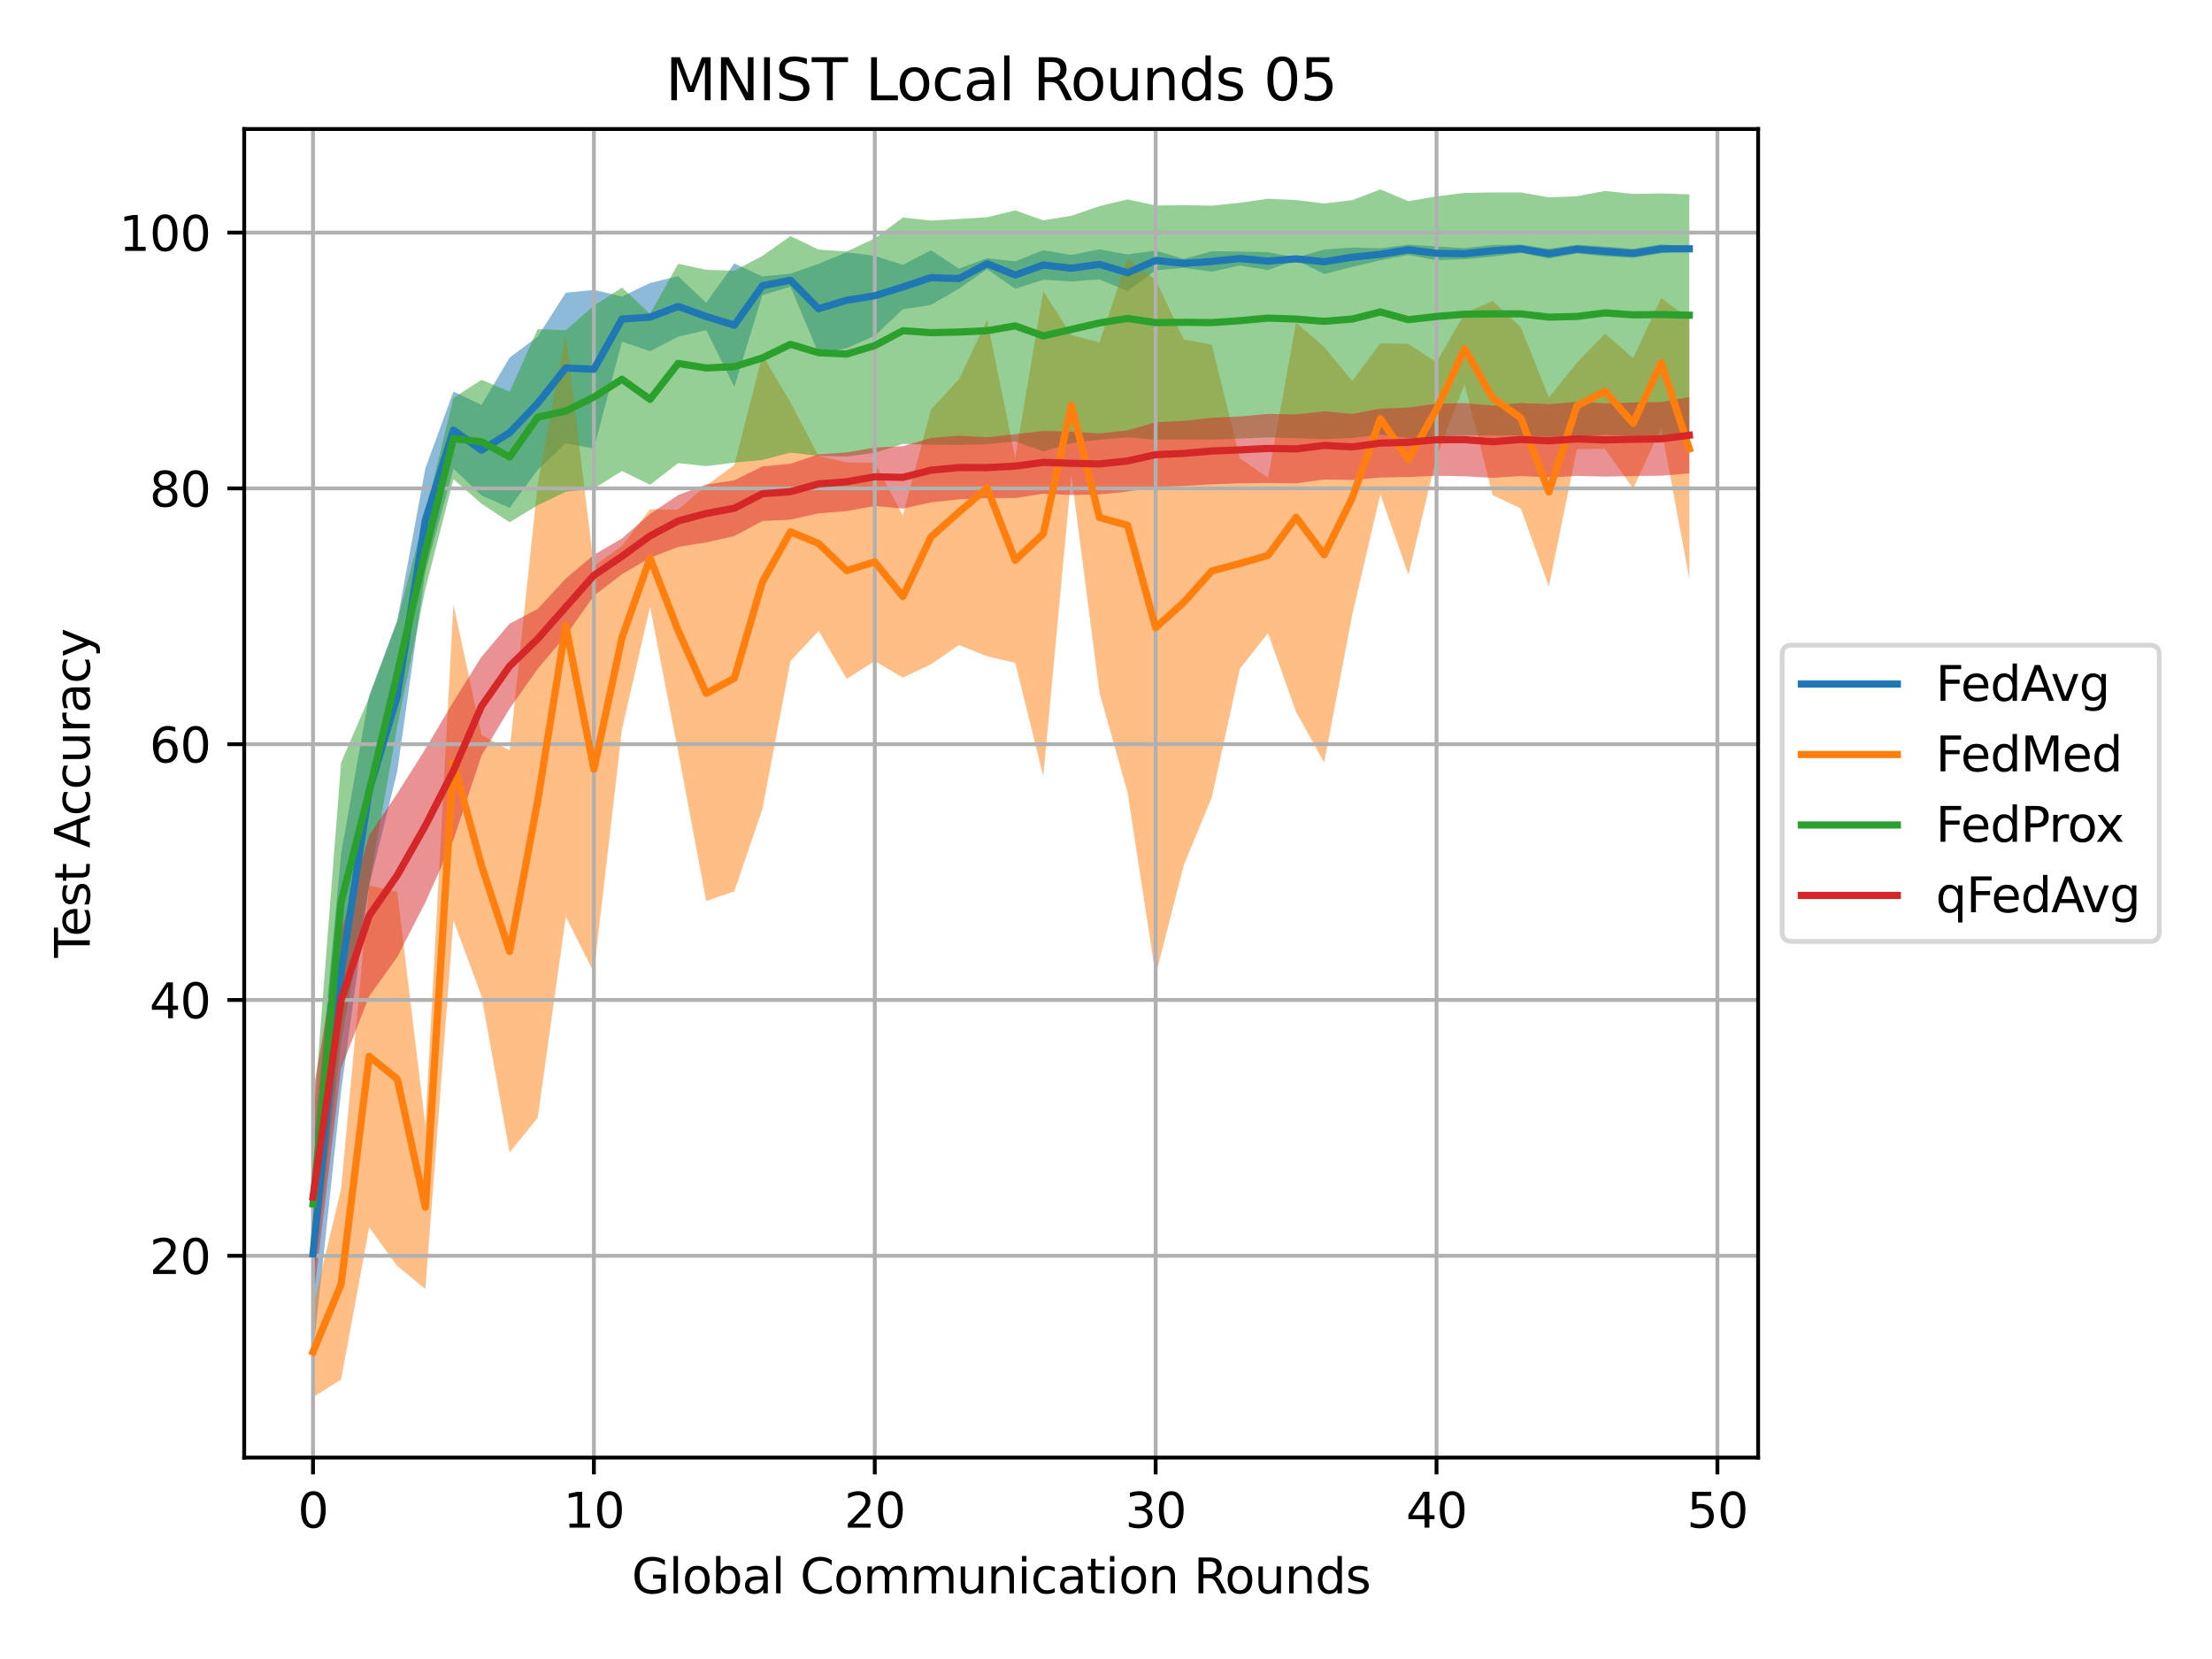 <?xml version="1.0" encoding="utf-8" standalone="no"?>
<!DOCTYPE svg PUBLIC "-//W3C//DTD SVG 1.1//EN"
  "http://www.w3.org/Graphics/SVG/1.1/DTD/svg11.dtd">
<svg height="345.6pt" version="1.1" viewBox="0 0 460.8 345.6" width="460.8pt" xmlns="http://www.w3.org/2000/svg" xmlns:xlink="http://www.w3.org/1999/xlink">
 <defs>
  <style type="text/css">*{stroke-linecap:butt;stroke-linejoin:round;}</style>
 </defs>
 <g id="figure_1">
  <g id="patch_1">
   <path d="M 0 345.6 
L 460.8 345.6 
L 460.8 0 
L 0 0 
z
" style="fill:#ffffff;"/>
  </g>
  <g id="axes_1">
   <g id="patch_2">
    <path d="M 50.87 303.64 
L 366.25 303.64 
L 366.25 26.88 
L 50.87 26.88 
z
" style="fill:#ffffff;"/>
   </g>
   <g id="PolyCollection_1">
    <path clip-path="url(#p9455e09d3a)" d="M 65.205 240.174 
L 65.205 282.22 
L 71.057 227.255 
L 76.908 184.47 
L 82.759 160.69 
L 88.61 119.141 
L 94.461 97.64 
L 100.313 103.219 
L 106.164 105.792 
L 112.015 97.887 
L 117.866 92.327 
L 123.718 93.447 
L 129.569 71.162 
L 135.42 73.166 
L 141.271 70.137 
L 147.122 68.776 
L 152.974 80.612 
L 158.825 61.455 
L 164.676 59.732 
L 170.527 73.659 
L 176.378 72.551 
L 182.23 69.934 
L 188.081 64.411 
L 193.932 63.534 
L 199.783 60.121 
L 205.634 56.069 
L 211.486 60.15 
L 217.337 58.271 
L 223.188 58.633 
L 229.039 58.207 
L 234.89 60.633 
L 240.742 56.32 
L 246.593 55.795 
L 252.444 56.587 
L 258.295 55.316 
L 264.146 56.26 
L 269.998 54.173 
L 275.849 57.079 
L 281.7 55.6 
L 287.551 54.231 
L 293.402 53.09 
L 299.254 54.211 
L 305.105 53.99 
L 310.956 53.449 
L 316.807 52.683 
L 322.659 53.865 
L 328.51 52.787 
L 334.361 53.384 
L 340.212 53.714 
L 346.063 52.76 
L 351.915 52.199 
L 351.915 51.46 
L 351.915 51.46 
L 346.063 50.9 
L 340.212 51.835 
L 334.361 51.355 
L 328.51 51.008 
L 322.659 51.819 
L 316.807 50.977 
L 310.956 51.02 
L 305.105 51.693 
L 299.254 51.337 
L 293.402 50.974 
L 287.551 51.722 
L 281.7 51.567 
L 275.849 51.977 
L 269.998 53.668 
L 264.146 52.526 
L 258.295 52.391 
L 252.444 52.334 
L 246.593 53.935 
L 240.742 52.197 
L 234.89 53.009 
L 229.039 51.928 
L 223.188 53.121 
L 217.337 52.134 
L 211.486 54.436 
L 205.634 53.796 
L 199.783 55.95 
L 193.932 52.132 
L 188.081 55.167 
L 182.23 53.286 
L 176.378 52.558 
L 170.527 54.957 
L 164.676 57.014 
L 158.825 57.583 
L 152.974 54.884 
L 147.122 63.078 
L 141.271 57.535 
L 135.42 58.958 
L 129.569 61.771 
L 123.718 60.396 
L 117.866 60.977 
L 112.015 70.121 
L 106.164 74.492 
L 100.313 84.349 
L 94.461 81.565 
L 88.61 97.567 
L 82.759 129.268 
L 76.908 144.88 
L 71.057 177.775 
L 65.205 240.174 
z
" style="fill:#1f77b4;fill-opacity:0.5;"/>
   </g>
   <g id="PolyCollection_2">
    <path clip-path="url(#p9455e09d3a)" d="M 65.205 272.209 
L 65.205 291.06 
L 71.057 287.394 
L 76.908 255.685 
L 82.759 263.718 
L 88.61 268.521 
L 94.461 191.725 
L 100.313 207.516 
L 106.164 240.082 
L 112.015 232.861 
L 117.866 190.97 
L 123.718 202.543 
L 129.569 151.95 
L 135.42 126.394 
L 141.271 156.573 
L 147.122 187.7 
L 152.974 185.68 
L 158.825 168.527 
L 164.676 137.71 
L 170.527 131.438 
L 176.378 141.425 
L 182.23 137.722 
L 188.081 141.16 
L 193.932 138.396 
L 199.783 134.359 
L 205.634 136.725 
L 211.486 138.081 
L 217.337 161.713 
L 223.188 99.001 
L 229.039 144.304 
L 234.89 165.069 
L 240.742 203.194 
L 246.593 180.27 
L 252.444 166.077 
L 258.295 139.324 
L 264.146 131.881 
L 269.998 148.31 
L 275.849 158.853 
L 281.7 128.023 
L 287.551 102.965 
L 293.402 119.694 
L 299.254 95.105 
L 305.105 80.084 
L 310.956 103.158 
L 316.807 105.912 
L 322.659 122.161 
L 328.51 93.54 
L 334.361 93.521 
L 340.212 101.774 
L 346.063 89.077 
L 351.915 120.538 
L 351.915 66.491 
L 351.915 66.491 
L 346.063 62.068 
L 340.212 74.598 
L 334.361 69.495 
L 328.51 75.547 
L 322.659 82.809 
L 316.807 68.167 
L 310.956 62.691 
L 305.105 65.261 
L 299.254 75.466 
L 293.402 71.652 
L 287.551 71.518 
L 281.7 79.376 
L 275.849 72.289 
L 269.998 67.183 
L 264.146 99.531 
L 258.295 95.46 
L 252.444 71.81 
L 246.593 70.703 
L 240.742 58.301 
L 234.89 53.797 
L 229.039 71.324 
L 223.188 69.816 
L 217.337 60.66 
L 211.486 95.354 
L 205.634 66.627 
L 199.783 78.976 
L 193.932 85.326 
L 188.081 107.385 
L 182.23 96.387 
L 176.378 96.327 
L 170.527 94.982 
L 164.676 83.854 
L 158.825 73.946 
L 152.974 96.859 
L 147.122 101.179 
L 141.271 106.136 
L 135.42 106.096 
L 129.569 113.726 
L 123.718 117.904 
L 117.866 69.715 
L 112.015 100.806 
L 106.164 156.314 
L 100.313 153.131 
L 94.461 125.889 
L 88.61 234.447 
L 82.759 185.829 
L 76.908 184.42 
L 71.057 247.681 
L 65.205 272.209 
z
" style="fill:#ff7f0e;fill-opacity:0.5;"/>
   </g>
   <g id="PolyCollection_3">
    <path clip-path="url(#p9455e09d3a)" d="M 65.205 234.147 
L 65.205 267.473 
L 71.057 217.024 
L 76.908 184.354 
L 82.759 151.305 
L 88.61 122.693 
L 94.461 99.819 
L 100.313 104.946 
L 106.164 108.804 
L 112.015 105.244 
L 117.866 102.45 
L 123.718 101.77 
L 129.569 98.116 
L 135.42 100.994 
L 141.271 96.47 
L 147.122 97.102 
L 152.974 96.375 
L 158.825 95.814 
L 164.676 94.283 
L 170.527 94.965 
L 176.378 95.111 
L 182.23 94.33 
L 188.081 92.475 
L 193.932 92.644 
L 199.783 92.71 
L 205.634 92.536 
L 211.486 91.943 
L 217.337 94.047 
L 223.188 92.297 
L 229.039 91.609 
L 234.89 91.121 
L 240.742 91.6 
L 246.593 91.538 
L 252.444 91.581 
L 258.295 91.365 
L 264.146 91.124 
L 269.998 91.263 
L 275.849 91.494 
L 281.7 91.244 
L 287.551 90.506 
L 293.402 91.289 
L 299.254 90.95 
L 305.105 90.721 
L 310.956 90.692 
L 316.807 90.695 
L 322.659 91.006 
L 328.51 90.978 
L 334.361 90.596 
L 340.212 90.786 
L 346.063 90.755 
L 351.915 90.823 
L 351.915 40.492 
L 351.915 40.492 
L 346.063 40.289 
L 340.212 40.393 
L 334.361 39.774 
L 328.51 40.876 
L 322.659 41.118 
L 316.807 40.08 
L 310.956 40.083 
L 305.105 40.189 
L 299.254 40.904 
L 293.402 41.914 
L 287.551 39.46 
L 281.7 41.69 
L 275.849 42.383 
L 269.998 41.67 
L 264.146 41.405 
L 258.295 42.243 
L 252.444 42.836 
L 246.593 42.744 
L 240.742 42.817 
L 234.89 41.542 
L 229.039 42.943 
L 223.188 44.953 
L 217.337 45.901 
L 211.486 43.823 
L 205.634 45.254 
L 199.783 45.619 
L 193.932 45.955 
L 188.081 45.315 
L 182.23 49.665 
L 176.378 52.392 
L 170.527 51.998 
L 164.676 49.173 
L 158.825 53.307 
L 152.974 56.389 
L 147.122 56.201 
L 141.271 54.945 
L 135.42 65.395 
L 129.569 59.909 
L 123.718 63.675 
L 117.866 68.796 
L 112.015 68.564 
L 106.164 81.597 
L 100.313 79.115 
L 94.461 82.893 
L 88.61 106.965 
L 82.759 129.346 
L 76.908 145.266 
L 71.057 158.868 
L 65.205 234.147 
z
" style="fill:#2ca02c;fill-opacity:0.5;"/>
   </g>
   <g id="PolyCollection_4">
    <path clip-path="url(#p9455e09d3a)" d="M 65.205 227.463 
L 65.205 271.293 
L 71.057 222.55 
L 76.908 207.529 
L 82.759 199.353 
L 88.61 187.988 
L 94.461 174.917 
L 100.313 157.394 
L 106.164 147.61 
L 112.015 139.319 
L 117.866 132.407 
L 123.718 124.116 
L 129.569 119.609 
L 135.42 116.197 
L 141.271 113.934 
L 147.122 112.992 
L 152.974 111.68 
L 158.825 108.538 
L 164.676 108.249 
L 170.527 106.948 
L 176.378 106.467 
L 182.23 105.416 
L 188.081 105.958 
L 193.932 104.661 
L 199.783 104.024 
L 205.634 103.747 
L 211.486 103.745 
L 217.337 102.861 
L 223.188 103.121 
L 229.039 103.004 
L 234.89 102.395 
L 240.742 101.452 
L 246.593 101.226 
L 252.444 100.881 
L 258.295 100.694 
L 264.146 100.609 
L 269.998 100.696 
L 275.849 99.886 
L 281.7 99.989 
L 287.551 99.479 
L 293.402 99.368 
L 299.254 99.117 
L 305.105 99.213 
L 310.956 99.554 
L 316.807 99.149 
L 322.659 99.471 
L 328.51 99.14 
L 334.361 99.286 
L 340.212 99.17 
L 346.063 99.101 
L 351.915 98.6 
L 351.915 82.73 
L 351.915 82.73 
L 346.063 83.764 
L 340.212 83.844 
L 334.361 84.027 
L 328.51 83.714 
L 322.659 84.193 
L 316.807 83.94 
L 310.956 84.504 
L 305.105 83.972 
L 299.254 84.089 
L 293.402 84.914 
L 287.551 85.134 
L 281.7 86.212 
L 275.849 85.686 
L 269.998 86.337 
L 264.146 86.231 
L 258.295 86.743 
L 252.444 87.025 
L 246.593 87.682 
L 240.742 87.978 
L 234.89 89.656 
L 229.039 90.284 
L 223.188 89.912 
L 217.337 89.787 
L 211.486 90.459 
L 205.634 91.086 
L 199.783 90.767 
L 193.932 91.227 
L 188.081 92.946 
L 182.23 93.222 
L 176.378 94.249 
L 170.527 94.653 
L 164.676 96.602 
L 158.825 97.166 
L 152.974 100.067 
L 147.122 100.939 
L 141.271 103.13 
L 135.42 107.07 
L 129.569 112.173 
L 123.718 115.594 
L 117.866 120.519 
L 112.015 126.853 
L 106.164 129.913 
L 100.313 136.818 
L 94.461 146.172 
L 88.61 156.025 
L 82.759 165.303 
L 76.908 173.965 
L 71.057 194.028 
L 65.205 227.463 
z
" style="fill:#d62728;fill-opacity:0.5;"/>
   </g>
   <g id="matplotlib.axis_1">
    <g id="xtick_1">
     <g id="line2d_1">
      <path clip-path="url(#p9455e09d3a)" d="M 65.205 303.64 
L 65.205 26.88 
" style="fill:none;stroke:#b0b0b0;stroke-linecap:square;stroke-width:0.8;"/>
     </g>
     <g id="line2d_2">
      <defs>
       <path d="M 0 0 
L 0 3.5 
" id="m3eb3cc822a" style="stroke:#000000;stroke-width:0.8;"/>
      </defs>
      <g>
       <use style="stroke:#000000;stroke-width:0.8;" x="65.205" xlink:href="#m3eb3cc822a" y="303.64"/>
      </g>
     </g>
     <g id="text_1">
      <!-- 0 -->
      <g transform="translate(62.024 318.238)scale(0.1 -0.1)">
       <defs>
        <path d="M 2034 4250 
Q 1547 4250 1301 3770 
Q 1056 3291 1056 2328 
Q 1056 1369 1301 889 
Q 1547 409 2034 409 
Q 2525 409 2770 889 
Q 3016 1369 3016 2328 
Q 3016 3291 2770 3770 
Q 2525 4250 2034 4250 
z
M 2034 4750 
Q 2819 4750 3233 4129 
Q 3647 3509 3647 2328 
Q 3647 1150 3233 529 
Q 2819 -91 2034 -91 
Q 1250 -91 836 529 
Q 422 1150 422 2328 
Q 422 3509 836 4129 
Q 1250 4750 2034 4750 
z
" id="DejaVuSans-30" transform="scale(0.016)"/>
       </defs>
       <use xlink:href="#DejaVuSans-30"/>
      </g>
     </g>
    </g>
    <g id="xtick_2">
     <g id="line2d_3">
      <path clip-path="url(#p9455e09d3a)" d="M 123.718 303.64 
L 123.718 26.88 
" style="fill:none;stroke:#b0b0b0;stroke-linecap:square;stroke-width:0.8;"/>
     </g>
     <g id="line2d_4">
      <g>
       <use style="stroke:#000000;stroke-width:0.8;" x="123.718" xlink:href="#m3eb3cc822a" y="303.64"/>
      </g>
     </g>
     <g id="text_2">
      <!-- 10 -->
      <g transform="translate(117.355 318.238)scale(0.1 -0.1)">
       <defs>
        <path d="M 794 531 
L 1825 531 
L 1825 4091 
L 703 3866 
L 703 4441 
L 1819 4666 
L 2450 4666 
L 2450 531 
L 3481 531 
L 3481 0 
L 794 0 
L 794 531 
z
" id="DejaVuSans-31" transform="scale(0.016)"/>
       </defs>
       <use xlink:href="#DejaVuSans-31"/>
       <use x="63.623" xlink:href="#DejaVuSans-30"/>
      </g>
     </g>
    </g>
    <g id="xtick_3">
     <g id="line2d_5">
      <path clip-path="url(#p9455e09d3a)" d="M 182.23 303.64 
L 182.23 26.88 
" style="fill:none;stroke:#b0b0b0;stroke-linecap:square;stroke-width:0.8;"/>
     </g>
     <g id="line2d_6">
      <g>
       <use style="stroke:#000000;stroke-width:0.8;" x="182.23" xlink:href="#m3eb3cc822a" y="303.64"/>
      </g>
     </g>
     <g id="text_3">
      <!-- 20 -->
      <g transform="translate(175.867 318.238)scale(0.1 -0.1)">
       <defs>
        <path d="M 1228 531 
L 3431 531 
L 3431 0 
L 469 0 
L 469 531 
Q 828 903 1448 1529 
Q 2069 2156 2228 2338 
Q 2531 2678 2651 2914 
Q 2772 3150 2772 3378 
Q 2772 3750 2511 3984 
Q 2250 4219 1831 4219 
Q 1534 4219 1204 4116 
Q 875 4013 500 3803 
L 500 4441 
Q 881 4594 1212 4672 
Q 1544 4750 1819 4750 
Q 2544 4750 2975 4387 
Q 3406 4025 3406 3419 
Q 3406 3131 3298 2873 
Q 3191 2616 2906 2266 
Q 2828 2175 2409 1742 
Q 1991 1309 1228 531 
z
" id="DejaVuSans-32" transform="scale(0.016)"/>
       </defs>
       <use xlink:href="#DejaVuSans-32"/>
       <use x="63.623" xlink:href="#DejaVuSans-30"/>
      </g>
     </g>
    </g>
    <g id="xtick_4">
     <g id="line2d_7">
      <path clip-path="url(#p9455e09d3a)" d="M 240.742 303.64 
L 240.742 26.88 
" style="fill:none;stroke:#b0b0b0;stroke-linecap:square;stroke-width:0.8;"/>
     </g>
     <g id="line2d_8">
      <g>
       <use style="stroke:#000000;stroke-width:0.8;" x="240.742" xlink:href="#m3eb3cc822a" y="303.64"/>
      </g>
     </g>
     <g id="text_4">
      <!-- 30 -->
      <g transform="translate(234.379 318.238)scale(0.1 -0.1)">
       <defs>
        <path d="M 2597 2516 
Q 3050 2419 3304 2112 
Q 3559 1806 3559 1356 
Q 3559 666 3084 287 
Q 2609 -91 1734 -91 
Q 1441 -91 1130 -33 
Q 819 25 488 141 
L 488 750 
Q 750 597 1062 519 
Q 1375 441 1716 441 
Q 2309 441 2620 675 
Q 2931 909 2931 1356 
Q 2931 1769 2642 2001 
Q 2353 2234 1838 2234 
L 1294 2234 
L 1294 2753 
L 1863 2753 
Q 2328 2753 2575 2939 
Q 2822 3125 2822 3475 
Q 2822 3834 2567 4026 
Q 2313 4219 1838 4219 
Q 1578 4219 1281 4162 
Q 984 4106 628 3988 
L 628 4550 
Q 988 4650 1302 4700 
Q 1616 4750 1894 4750 
Q 2613 4750 3031 4423 
Q 3450 4097 3450 3541 
Q 3450 3153 3228 2886 
Q 3006 2619 2597 2516 
z
" id="DejaVuSans-33" transform="scale(0.016)"/>
       </defs>
       <use xlink:href="#DejaVuSans-33"/>
       <use x="63.623" xlink:href="#DejaVuSans-30"/>
      </g>
     </g>
    </g>
    <g id="xtick_5">
     <g id="line2d_9">
      <path clip-path="url(#p9455e09d3a)" d="M 299.254 303.64 
L 299.254 26.88 
" style="fill:none;stroke:#b0b0b0;stroke-linecap:square;stroke-width:0.8;"/>
     </g>
     <g id="line2d_10">
      <g>
       <use style="stroke:#000000;stroke-width:0.8;" x="299.254" xlink:href="#m3eb3cc822a" y="303.64"/>
      </g>
     </g>
     <g id="text_5">
      <!-- 40 -->
      <g transform="translate(292.891 318.238)scale(0.1 -0.1)">
       <defs>
        <path d="M 2419 4116 
L 825 1625 
L 2419 1625 
L 2419 4116 
z
M 2253 4666 
L 3047 4666 
L 3047 1625 
L 3713 1625 
L 3713 1100 
L 3047 1100 
L 3047 0 
L 2419 0 
L 2419 1100 
L 313 1100 
L 313 1709 
L 2253 4666 
z
" id="DejaVuSans-34" transform="scale(0.016)"/>
       </defs>
       <use xlink:href="#DejaVuSans-34"/>
       <use x="63.623" xlink:href="#DejaVuSans-30"/>
      </g>
     </g>
    </g>
    <g id="xtick_6">
     <g id="line2d_11">
      <path clip-path="url(#p9455e09d3a)" d="M 357.766 303.64 
L 357.766 26.88 
" style="fill:none;stroke:#b0b0b0;stroke-linecap:square;stroke-width:0.8;"/>
     </g>
     <g id="line2d_12">
      <g>
       <use style="stroke:#000000;stroke-width:0.8;" x="357.766" xlink:href="#m3eb3cc822a" y="303.64"/>
      </g>
     </g>
     <g id="text_6">
      <!-- 50 -->
      <g transform="translate(351.403 318.238)scale(0.1 -0.1)">
       <defs>
        <path d="M 691 4666 
L 3169 4666 
L 3169 4134 
L 1269 4134 
L 1269 2991 
Q 1406 3038 1543 3061 
Q 1681 3084 1819 3084 
Q 2600 3084 3056 2656 
Q 3513 2228 3513 1497 
Q 3513 744 3044 326 
Q 2575 -91 1722 -91 
Q 1428 -91 1123 -41 
Q 819 9 494 109 
L 494 744 
Q 775 591 1075 516 
Q 1375 441 1709 441 
Q 2250 441 2565 725 
Q 2881 1009 2881 1497 
Q 2881 1984 2565 2268 
Q 2250 2553 1709 2553 
Q 1456 2553 1204 2497 
Q 953 2441 691 2322 
L 691 4666 
z
" id="DejaVuSans-35" transform="scale(0.016)"/>
       </defs>
       <use xlink:href="#DejaVuSans-35"/>
       <use x="63.623" xlink:href="#DejaVuSans-30"/>
      </g>
     </g>
    </g>
    <g id="text_7">
     <!-- Global Communication Rounds -->
     <g transform="translate(131.598 331.917)scale(0.1 -0.1)">
      <defs>
       <path d="M 3809 666 
L 3809 1919 
L 2778 1919 
L 2778 2438 
L 4434 2438 
L 4434 434 
Q 4069 175 3628 42 
Q 3188 -91 2688 -91 
Q 1594 -91 976 548 
Q 359 1188 359 2328 
Q 359 3472 976 4111 
Q 1594 4750 2688 4750 
Q 3144 4750 3555 4637 
Q 3966 4525 4313 4306 
L 4313 3634 
Q 3963 3931 3569 4081 
Q 3175 4231 2741 4231 
Q 1884 4231 1454 3753 
Q 1025 3275 1025 2328 
Q 1025 1384 1454 906 
Q 1884 428 2741 428 
Q 3075 428 3337 486 
Q 3600 544 3809 666 
z
" id="DejaVuSans-47" transform="scale(0.016)"/>
       <path d="M 603 4863 
L 1178 4863 
L 1178 0 
L 603 0 
L 603 4863 
z
" id="DejaVuSans-6c" transform="scale(0.016)"/>
       <path d="M 1959 3097 
Q 1497 3097 1228 2736 
Q 959 2375 959 1747 
Q 959 1119 1226 758 
Q 1494 397 1959 397 
Q 2419 397 2687 759 
Q 2956 1122 2956 1747 
Q 2956 2369 2687 2733 
Q 2419 3097 1959 3097 
z
M 1959 3584 
Q 2709 3584 3137 3096 
Q 3566 2609 3566 1747 
Q 3566 888 3137 398 
Q 2709 -91 1959 -91 
Q 1206 -91 779 398 
Q 353 888 353 1747 
Q 353 2609 779 3096 
Q 1206 3584 1959 3584 
z
" id="DejaVuSans-6f" transform="scale(0.016)"/>
       <path d="M 3116 1747 
Q 3116 2381 2855 2742 
Q 2594 3103 2138 3103 
Q 1681 3103 1420 2742 
Q 1159 2381 1159 1747 
Q 1159 1113 1420 752 
Q 1681 391 2138 391 
Q 2594 391 2855 752 
Q 3116 1113 3116 1747 
z
M 1159 2969 
Q 1341 3281 1617 3432 
Q 1894 3584 2278 3584 
Q 2916 3584 3314 3078 
Q 3713 2572 3713 1747 
Q 3713 922 3314 415 
Q 2916 -91 2278 -91 
Q 1894 -91 1617 61 
Q 1341 213 1159 525 
L 1159 0 
L 581 0 
L 581 4863 
L 1159 4863 
L 1159 2969 
z
" id="DejaVuSans-62" transform="scale(0.016)"/>
       <path d="M 2194 1759 
Q 1497 1759 1228 1600 
Q 959 1441 959 1056 
Q 959 750 1161 570 
Q 1363 391 1709 391 
Q 2188 391 2477 730 
Q 2766 1069 2766 1631 
L 2766 1759 
L 2194 1759 
z
M 3341 1997 
L 3341 0 
L 2766 0 
L 2766 531 
Q 2569 213 2275 61 
Q 1981 -91 1556 -91 
Q 1019 -91 701 211 
Q 384 513 384 1019 
Q 384 1609 779 1909 
Q 1175 2209 1959 2209 
L 2766 2209 
L 2766 2266 
Q 2766 2663 2505 2880 
Q 2244 3097 1772 3097 
Q 1472 3097 1187 3025 
Q 903 2953 641 2809 
L 641 3341 
Q 956 3463 1253 3523 
Q 1550 3584 1831 3584 
Q 2591 3584 2966 3190 
Q 3341 2797 3341 1997 
z
" id="DejaVuSans-61" transform="scale(0.016)"/>
       <path id="DejaVuSans-20" transform="scale(0.016)"/>
       <path d="M 4122 4306 
L 4122 3641 
Q 3803 3938 3442 4084 
Q 3081 4231 2675 4231 
Q 1875 4231 1450 3742 
Q 1025 3253 1025 2328 
Q 1025 1406 1450 917 
Q 1875 428 2675 428 
Q 3081 428 3442 575 
Q 3803 722 4122 1019 
L 4122 359 
Q 3791 134 3420 21 
Q 3050 -91 2638 -91 
Q 1578 -91 968 557 
Q 359 1206 359 2328 
Q 359 3453 968 4101 
Q 1578 4750 2638 4750 
Q 3056 4750 3426 4639 
Q 3797 4528 4122 4306 
z
" id="DejaVuSans-43" transform="scale(0.016)"/>
       <path d="M 3328 2828 
Q 3544 3216 3844 3400 
Q 4144 3584 4550 3584 
Q 5097 3584 5394 3201 
Q 5691 2819 5691 2113 
L 5691 0 
L 5113 0 
L 5113 2094 
Q 5113 2597 4934 2840 
Q 4756 3084 4391 3084 
Q 3944 3084 3684 2787 
Q 3425 2491 3425 1978 
L 3425 0 
L 2847 0 
L 2847 2094 
Q 2847 2600 2669 2842 
Q 2491 3084 2119 3084 
Q 1678 3084 1418 2786 
Q 1159 2488 1159 1978 
L 1159 0 
L 581 0 
L 581 3500 
L 1159 3500 
L 1159 2956 
Q 1356 3278 1631 3431 
Q 1906 3584 2284 3584 
Q 2666 3584 2933 3390 
Q 3200 3197 3328 2828 
z
" id="DejaVuSans-6d" transform="scale(0.016)"/>
       <path d="M 544 1381 
L 544 3500 
L 1119 3500 
L 1119 1403 
Q 1119 906 1312 657 
Q 1506 409 1894 409 
Q 2359 409 2629 706 
Q 2900 1003 2900 1516 
L 2900 3500 
L 3475 3500 
L 3475 0 
L 2900 0 
L 2900 538 
Q 2691 219 2414 64 
Q 2138 -91 1772 -91 
Q 1169 -91 856 284 
Q 544 659 544 1381 
z
M 1991 3584 
L 1991 3584 
z
" id="DejaVuSans-75" transform="scale(0.016)"/>
       <path d="M 3513 2113 
L 3513 0 
L 2938 0 
L 2938 2094 
Q 2938 2591 2744 2837 
Q 2550 3084 2163 3084 
Q 1697 3084 1428 2787 
Q 1159 2491 1159 1978 
L 1159 0 
L 581 0 
L 581 3500 
L 1159 3500 
L 1159 2956 
Q 1366 3272 1645 3428 
Q 1925 3584 2291 3584 
Q 2894 3584 3203 3211 
Q 3513 2838 3513 2113 
z
" id="DejaVuSans-6e" transform="scale(0.016)"/>
       <path d="M 603 3500 
L 1178 3500 
L 1178 0 
L 603 0 
L 603 3500 
z
M 603 4863 
L 1178 4863 
L 1178 4134 
L 603 4134 
L 603 4863 
z
" id="DejaVuSans-69" transform="scale(0.016)"/>
       <path d="M 3122 3366 
L 3122 2828 
Q 2878 2963 2633 3030 
Q 2388 3097 2138 3097 
Q 1578 3097 1268 2742 
Q 959 2388 959 1747 
Q 959 1106 1268 751 
Q 1578 397 2138 397 
Q 2388 397 2633 464 
Q 2878 531 3122 666 
L 3122 134 
Q 2881 22 2623 -34 
Q 2366 -91 2075 -91 
Q 1284 -91 818 406 
Q 353 903 353 1747 
Q 353 2603 823 3093 
Q 1294 3584 2113 3584 
Q 2378 3584 2631 3529 
Q 2884 3475 3122 3366 
z
" id="DejaVuSans-63" transform="scale(0.016)"/>
       <path d="M 1172 4494 
L 1172 3500 
L 2356 3500 
L 2356 3053 
L 1172 3053 
L 1172 1153 
Q 1172 725 1289 603 
Q 1406 481 1766 481 
L 2356 481 
L 2356 0 
L 1766 0 
Q 1100 0 847 248 
Q 594 497 594 1153 
L 594 3053 
L 172 3053 
L 172 3500 
L 594 3500 
L 594 4494 
L 1172 4494 
z
" id="DejaVuSans-74" transform="scale(0.016)"/>
       <path d="M 2841 2188 
Q 3044 2119 3236 1894 
Q 3428 1669 3622 1275 
L 4263 0 
L 3584 0 
L 2988 1197 
Q 2756 1666 2539 1819 
Q 2322 1972 1947 1972 
L 1259 1972 
L 1259 0 
L 628 0 
L 628 4666 
L 2053 4666 
Q 2853 4666 3247 4331 
Q 3641 3997 3641 3322 
Q 3641 2881 3436 2590 
Q 3231 2300 2841 2188 
z
M 1259 4147 
L 1259 2491 
L 2053 2491 
Q 2509 2491 2742 2702 
Q 2975 2913 2975 3322 
Q 2975 3731 2742 3939 
Q 2509 4147 2053 4147 
L 1259 4147 
z
" id="DejaVuSans-52" transform="scale(0.016)"/>
       <path d="M 2906 2969 
L 2906 4863 
L 3481 4863 
L 3481 0 
L 2906 0 
L 2906 525 
Q 2725 213 2448 61 
Q 2172 -91 1784 -91 
Q 1150 -91 751 415 
Q 353 922 353 1747 
Q 353 2572 751 3078 
Q 1150 3584 1784 3584 
Q 2172 3584 2448 3432 
Q 2725 3281 2906 2969 
z
M 947 1747 
Q 947 1113 1208 752 
Q 1469 391 1925 391 
Q 2381 391 2643 752 
Q 2906 1113 2906 1747 
Q 2906 2381 2643 2742 
Q 2381 3103 1925 3103 
Q 1469 3103 1208 2742 
Q 947 2381 947 1747 
z
" id="DejaVuSans-64" transform="scale(0.016)"/>
       <path d="M 2834 3397 
L 2834 2853 
Q 2591 2978 2328 3040 
Q 2066 3103 1784 3103 
Q 1356 3103 1142 2972 
Q 928 2841 928 2578 
Q 928 2378 1081 2264 
Q 1234 2150 1697 2047 
L 1894 2003 
Q 2506 1872 2764 1633 
Q 3022 1394 3022 966 
Q 3022 478 2636 193 
Q 2250 -91 1575 -91 
Q 1294 -91 989 -36 
Q 684 19 347 128 
L 347 722 
Q 666 556 975 473 
Q 1284 391 1588 391 
Q 1994 391 2212 530 
Q 2431 669 2431 922 
Q 2431 1156 2273 1281 
Q 2116 1406 1581 1522 
L 1381 1569 
Q 847 1681 609 1914 
Q 372 2147 372 2553 
Q 372 3047 722 3315 
Q 1072 3584 1716 3584 
Q 2034 3584 2315 3537 
Q 2597 3491 2834 3397 
z
" id="DejaVuSans-73" transform="scale(0.016)"/>
      </defs>
      <use xlink:href="#DejaVuSans-47"/>
      <use x="77.49" xlink:href="#DejaVuSans-6c"/>
      <use x="105.273" xlink:href="#DejaVuSans-6f"/>
      <use x="166.455" xlink:href="#DejaVuSans-62"/>
      <use x="229.932" xlink:href="#DejaVuSans-61"/>
      <use x="291.211" xlink:href="#DejaVuSans-6c"/>
      <use x="318.994" xlink:href="#DejaVuSans-20"/>
      <use x="350.781" xlink:href="#DejaVuSans-43"/>
      <use x="420.605" xlink:href="#DejaVuSans-6f"/>
      <use x="481.787" xlink:href="#DejaVuSans-6d"/>
      <use x="579.199" xlink:href="#DejaVuSans-6d"/>
      <use x="676.611" xlink:href="#DejaVuSans-75"/>
      <use x="739.99" xlink:href="#DejaVuSans-6e"/>
      <use x="803.369" xlink:href="#DejaVuSans-69"/>
      <use x="831.152" xlink:href="#DejaVuSans-63"/>
      <use x="886.133" xlink:href="#DejaVuSans-61"/>
      <use x="947.412" xlink:href="#DejaVuSans-74"/>
      <use x="986.621" xlink:href="#DejaVuSans-69"/>
      <use x="1014.404" xlink:href="#DejaVuSans-6f"/>
      <use x="1075.586" xlink:href="#DejaVuSans-6e"/>
      <use x="1138.965" xlink:href="#DejaVuSans-20"/>
      <use x="1170.752" xlink:href="#DejaVuSans-52"/>
      <use x="1235.734" xlink:href="#DejaVuSans-6f"/>
      <use x="1296.916" xlink:href="#DejaVuSans-75"/>
      <use x="1360.295" xlink:href="#DejaVuSans-6e"/>
      <use x="1423.674" xlink:href="#DejaVuSans-64"/>
      <use x="1487.15" xlink:href="#DejaVuSans-73"/>
     </g>
    </g>
   </g>
   <g id="matplotlib.axis_2">
    <g id="ytick_1">
     <g id="line2d_13">
      <path clip-path="url(#p9455e09d3a)" d="M 50.87 261.602 
L 366.25 261.602 
" style="fill:none;stroke:#b0b0b0;stroke-linecap:square;stroke-width:0.8;"/>
     </g>
     <g id="line2d_14">
      <defs>
       <path d="M 0 0 
L -3.5 0 
" id="ma2c69323aa" style="stroke:#000000;stroke-width:0.8;"/>
      </defs>
      <g>
       <use style="stroke:#000000;stroke-width:0.8;" x="50.87" xlink:href="#ma2c69323aa" y="261.602"/>
      </g>
     </g>
     <g id="text_8">
      <!-- 20 -->
      <g transform="translate(31.145 265.401)scale(0.1 -0.1)">
       <use xlink:href="#DejaVuSans-32"/>
       <use x="63.623" xlink:href="#DejaVuSans-30"/>
      </g>
     </g>
    </g>
    <g id="ytick_2">
     <g id="line2d_15">
      <path clip-path="url(#p9455e09d3a)" d="M 50.87 208.316 
L 366.25 208.316 
" style="fill:none;stroke:#b0b0b0;stroke-linecap:square;stroke-width:0.8;"/>
     </g>
     <g id="line2d_16">
      <g>
       <use style="stroke:#000000;stroke-width:0.8;" x="50.87" xlink:href="#ma2c69323aa" y="208.316"/>
      </g>
     </g>
     <g id="text_9">
      <!-- 40 -->
      <g transform="translate(31.145 212.115)scale(0.1 -0.1)">
       <use xlink:href="#DejaVuSans-34"/>
       <use x="63.623" xlink:href="#DejaVuSans-30"/>
      </g>
     </g>
    </g>
    <g id="ytick_3">
     <g id="line2d_17">
      <path clip-path="url(#p9455e09d3a)" d="M 50.87 155.03 
L 366.25 155.03 
" style="fill:none;stroke:#b0b0b0;stroke-linecap:square;stroke-width:0.8;"/>
     </g>
     <g id="line2d_18">
      <g>
       <use style="stroke:#000000;stroke-width:0.8;" x="50.87" xlink:href="#ma2c69323aa" y="155.03"/>
      </g>
     </g>
     <g id="text_10">
      <!-- 60 -->
      <g transform="translate(31.145 158.829)scale(0.1 -0.1)">
       <defs>
        <path d="M 2113 2584 
Q 1688 2584 1439 2293 
Q 1191 2003 1191 1497 
Q 1191 994 1439 701 
Q 1688 409 2113 409 
Q 2538 409 2786 701 
Q 3034 994 3034 1497 
Q 3034 2003 2786 2293 
Q 2538 2584 2113 2584 
z
M 3366 4563 
L 3366 3988 
Q 3128 4100 2886 4159 
Q 2644 4219 2406 4219 
Q 1781 4219 1451 3797 
Q 1122 3375 1075 2522 
Q 1259 2794 1537 2939 
Q 1816 3084 2150 3084 
Q 2853 3084 3261 2657 
Q 3669 2231 3669 1497 
Q 3669 778 3244 343 
Q 2819 -91 2113 -91 
Q 1303 -91 875 529 
Q 447 1150 447 2328 
Q 447 3434 972 4092 
Q 1497 4750 2381 4750 
Q 2619 4750 2861 4703 
Q 3103 4656 3366 4563 
z
" id="DejaVuSans-36" transform="scale(0.016)"/>
       </defs>
       <use xlink:href="#DejaVuSans-36"/>
       <use x="63.623" xlink:href="#DejaVuSans-30"/>
      </g>
     </g>
    </g>
    <g id="ytick_4">
     <g id="line2d_19">
      <path clip-path="url(#p9455e09d3a)" d="M 50.87 101.743 
L 366.25 101.743 
" style="fill:none;stroke:#b0b0b0;stroke-linecap:square;stroke-width:0.8;"/>
     </g>
     <g id="line2d_20">
      <g>
       <use style="stroke:#000000;stroke-width:0.8;" x="50.87" xlink:href="#ma2c69323aa" y="101.743"/>
      </g>
     </g>
     <g id="text_11">
      <!-- 80 -->
      <g transform="translate(31.145 105.543)scale(0.1 -0.1)">
       <defs>
        <path d="M 2034 2216 
Q 1584 2216 1326 1975 
Q 1069 1734 1069 1313 
Q 1069 891 1326 650 
Q 1584 409 2034 409 
Q 2484 409 2743 651 
Q 3003 894 3003 1313 
Q 3003 1734 2745 1975 
Q 2488 2216 2034 2216 
z
M 1403 2484 
Q 997 2584 770 2862 
Q 544 3141 544 3541 
Q 544 4100 942 4425 
Q 1341 4750 2034 4750 
Q 2731 4750 3128 4425 
Q 3525 4100 3525 3541 
Q 3525 3141 3298 2862 
Q 3072 2584 2669 2484 
Q 3125 2378 3379 2068 
Q 3634 1759 3634 1313 
Q 3634 634 3220 271 
Q 2806 -91 2034 -91 
Q 1263 -91 848 271 
Q 434 634 434 1313 
Q 434 1759 690 2068 
Q 947 2378 1403 2484 
z
M 1172 3481 
Q 1172 3119 1398 2916 
Q 1625 2713 2034 2713 
Q 2441 2713 2670 2916 
Q 2900 3119 2900 3481 
Q 2900 3844 2670 4047 
Q 2441 4250 2034 4250 
Q 1625 4250 1398 4047 
Q 1172 3844 1172 3481 
z
" id="DejaVuSans-38" transform="scale(0.016)"/>
       </defs>
       <use xlink:href="#DejaVuSans-38"/>
       <use x="63.623" xlink:href="#DejaVuSans-30"/>
      </g>
     </g>
    </g>
    <g id="ytick_5">
     <g id="line2d_21">
      <path clip-path="url(#p9455e09d3a)" d="M 50.87 48.457 
L 366.25 48.457 
" style="fill:none;stroke:#b0b0b0;stroke-linecap:square;stroke-width:0.8;"/>
     </g>
     <g id="line2d_22">
      <g>
       <use style="stroke:#000000;stroke-width:0.8;" x="50.87" xlink:href="#ma2c69323aa" y="48.457"/>
      </g>
     </g>
     <g id="text_12">
      <!-- 100 -->
      <g transform="translate(24.782 52.257)scale(0.1 -0.1)">
       <use xlink:href="#DejaVuSans-31"/>
       <use x="63.623" xlink:href="#DejaVuSans-30"/>
       <use x="127.246" xlink:href="#DejaVuSans-30"/>
      </g>
     </g>
    </g>
    <g id="text_13">
     <!-- Test Accuracy -->
     <g transform="translate(18.703 199.523)rotate(-90)scale(0.1 -0.1)">
      <defs>
       <path d="M -19 4666 
L 3928 4666 
L 3928 4134 
L 2272 4134 
L 2272 0 
L 1638 0 
L 1638 4134 
L -19 4134 
L -19 4666 
z
" id="DejaVuSans-54" transform="scale(0.016)"/>
       <path d="M 3597 1894 
L 3597 1613 
L 953 1613 
Q 991 1019 1311 708 
Q 1631 397 2203 397 
Q 2534 397 2845 478 
Q 3156 559 3463 722 
L 3463 178 
Q 3153 47 2828 -22 
Q 2503 -91 2169 -91 
Q 1331 -91 842 396 
Q 353 884 353 1716 
Q 353 2575 817 3079 
Q 1281 3584 2069 3584 
Q 2775 3584 3186 3129 
Q 3597 2675 3597 1894 
z
M 3022 2063 
Q 3016 2534 2758 2815 
Q 2500 3097 2075 3097 
Q 1594 3097 1305 2825 
Q 1016 2553 972 2059 
L 3022 2063 
z
" id="DejaVuSans-65" transform="scale(0.016)"/>
       <path d="M 2188 4044 
L 1331 1722 
L 3047 1722 
L 2188 4044 
z
M 1831 4666 
L 2547 4666 
L 4325 0 
L 3669 0 
L 3244 1197 
L 1141 1197 
L 716 0 
L 50 0 
L 1831 4666 
z
" id="DejaVuSans-41" transform="scale(0.016)"/>
       <path d="M 2631 2963 
Q 2534 3019 2420 3045 
Q 2306 3072 2169 3072 
Q 1681 3072 1420 2755 
Q 1159 2438 1159 1844 
L 1159 0 
L 581 0 
L 581 3500 
L 1159 3500 
L 1159 2956 
Q 1341 3275 1631 3429 
Q 1922 3584 2338 3584 
Q 2397 3584 2469 3576 
Q 2541 3569 2628 3553 
L 2631 2963 
z
" id="DejaVuSans-72" transform="scale(0.016)"/>
       <path d="M 2059 -325 
Q 1816 -950 1584 -1140 
Q 1353 -1331 966 -1331 
L 506 -1331 
L 506 -850 
L 844 -850 
Q 1081 -850 1212 -737 
Q 1344 -625 1503 -206 
L 1606 56 
L 191 3500 
L 800 3500 
L 1894 763 
L 2988 3500 
L 3597 3500 
L 2059 -325 
z
" id="DejaVuSans-79" transform="scale(0.016)"/>
      </defs>
      <use xlink:href="#DejaVuSans-54"/>
      <use x="44.084" xlink:href="#DejaVuSans-65"/>
      <use x="105.607" xlink:href="#DejaVuSans-73"/>
      <use x="157.707" xlink:href="#DejaVuSans-74"/>
      <use x="196.916" xlink:href="#DejaVuSans-20"/>
      <use x="228.703" xlink:href="#DejaVuSans-41"/>
      <use x="295.361" xlink:href="#DejaVuSans-63"/>
      <use x="350.342" xlink:href="#DejaVuSans-63"/>
      <use x="405.322" xlink:href="#DejaVuSans-75"/>
      <use x="468.701" xlink:href="#DejaVuSans-72"/>
      <use x="509.814" xlink:href="#DejaVuSans-61"/>
      <use x="571.094" xlink:href="#DejaVuSans-63"/>
      <use x="626.074" xlink:href="#DejaVuSans-79"/>
     </g>
    </g>
   </g>
   <g id="line2d_23">
    <path clip-path="url(#p9455e09d3a)" d="M 65.205 261.197 
L 71.057 202.515 
L 76.908 164.675 
L 82.759 144.979 
L 88.61 108.354 
L 94.461 89.602 
L 100.313 93.784 
L 106.164 90.142 
L 112.015 84.004 
L 117.866 76.652 
L 123.718 76.922 
L 129.569 66.467 
L 135.42 66.062 
L 141.271 63.836 
L 147.122 65.927 
L 152.974 67.748 
L 158.825 59.519 
L 164.676 58.373 
L 170.527 64.308 
L 176.378 62.555 
L 182.23 61.61 
L 188.081 59.789 
L 193.932 57.833 
L 199.783 58.035 
L 205.634 54.933 
L 211.486 57.293 
L 217.337 55.202 
L 223.188 55.877 
L 229.039 55.068 
L 234.89 56.821 
L 240.742 54.258 
L 246.593 54.865 
L 252.444 54.46 
L 258.295 53.853 
L 264.146 54.393 
L 269.998 53.921 
L 275.849 54.528 
L 281.7 53.584 
L 287.551 52.977 
L 293.402 52.032 
L 299.254 52.774 
L 305.105 52.842 
L 310.956 52.235 
L 316.807 51.83 
L 322.659 52.842 
L 328.51 51.897 
L 334.361 52.369 
L 340.212 52.774 
L 346.063 51.83 
L 351.915 51.83 
" style="fill:none;stroke:#1f77b4;stroke-linecap:square;stroke-width:1.5;"/>
   </g>
   <g id="line2d_24">
    <path clip-path="url(#p9455e09d3a)" d="M 65.205 281.635 
L 71.057 267.538 
L 76.908 220.052 
L 82.759 224.774 
L 88.61 251.484 
L 94.461 158.807 
L 100.313 180.324 
L 106.164 198.198 
L 112.015 166.833 
L 117.866 130.343 
L 123.718 160.223 
L 129.569 132.838 
L 135.42 116.245 
L 141.271 131.354 
L 147.122 144.44 
L 152.974 141.27 
L 158.825 121.237 
L 164.676 110.782 
L 170.527 113.21 
L 176.378 118.876 
L 182.23 117.055 
L 188.081 124.272 
L 193.932 111.861 
L 199.783 106.667 
L 205.634 101.676 
L 211.486 116.718 
L 217.337 111.187 
L 223.188 84.409 
L 229.039 107.814 
L 234.89 109.433 
L 240.742 130.747 
L 246.593 125.486 
L 252.444 118.943 
L 258.295 117.392 
L 264.146 115.706 
L 269.998 107.747 
L 275.849 115.571 
L 281.7 103.7 
L 287.551 87.242 
L 293.402 95.673 
L 299.254 85.285 
L 305.105 72.672 
L 310.956 82.925 
L 316.807 87.039 
L 322.659 102.485 
L 328.51 84.544 
L 334.361 81.508 
L 340.212 88.186 
L 346.063 75.573 
L 351.915 93.514 
" style="fill:none;stroke:#ff7f0e;stroke-linecap:square;stroke-width:1.5;"/>
   </g>
   <g id="line2d_25">
    <path clip-path="url(#p9455e09d3a)" d="M 65.205 250.81 
L 71.057 187.946 
L 76.908 164.81 
L 82.759 140.325 
L 88.61 114.829 
L 94.461 91.356 
L 100.313 92.031 
L 106.164 95.201 
L 112.015 86.904 
L 117.866 85.623 
L 123.718 82.722 
L 129.569 79.013 
L 135.42 83.195 
L 141.271 75.707 
L 147.122 76.652 
L 152.974 76.382 
L 158.825 74.561 
L 164.676 71.728 
L 170.527 73.482 
L 176.378 73.751 
L 182.23 71.998 
L 188.081 68.895 
L 193.932 69.3 
L 199.783 69.165 
L 205.634 68.895 
L 211.486 67.883 
L 217.337 69.974 
L 223.188 68.625 
L 229.039 67.276 
L 234.89 66.332 
L 240.742 67.209 
L 246.593 67.141 
L 252.444 67.209 
L 258.295 66.804 
L 264.146 66.264 
L 269.998 66.467 
L 275.849 66.939 
L 281.7 66.467 
L 287.551 64.983 
L 293.402 66.602 
L 299.254 65.927 
L 305.105 65.455 
L 310.956 65.387 
L 316.807 65.387 
L 322.659 66.062 
L 328.51 65.927 
L 334.361 65.185 
L 340.212 65.59 
L 346.063 65.522 
L 351.915 65.657 
" style="fill:none;stroke:#2ca02c;stroke-linecap:square;stroke-width:1.5;"/>
   </g>
   <g id="line2d_26">
    <path clip-path="url(#p9455e09d3a)" d="M 65.205 249.378 
L 71.057 208.289 
L 76.908 190.747 
L 82.759 182.328 
L 88.61 172.007 
L 94.461 160.545 
L 100.313 147.106 
L 106.164 138.761 
L 112.015 133.086 
L 117.866 126.463 
L 123.718 119.855 
L 129.569 115.891 
L 135.42 111.633 
L 141.271 108.532 
L 147.122 106.966 
L 152.974 105.873 
L 158.825 102.852 
L 164.676 102.426 
L 170.527 100.8 
L 176.378 100.358 
L 182.23 99.319 
L 188.081 99.452 
L 193.932 97.944 
L 199.783 97.395 
L 205.634 97.417 
L 211.486 97.102 
L 217.337 96.324 
L 223.188 96.516 
L 229.039 96.644 
L 234.89 96.026 
L 240.742 94.715 
L 246.593 94.454 
L 252.444 93.953 
L 258.295 93.719 
L 264.146 93.42 
L 269.998 93.516 
L 275.849 92.786 
L 281.7 93.1 
L 287.551 92.307 
L 293.402 92.141 
L 299.254 91.603 
L 305.105 91.592 
L 310.956 92.029 
L 316.807 91.545 
L 322.659 91.832 
L 328.51 91.427 
L 334.361 91.656 
L 340.212 91.507 
L 346.063 91.433 
L 351.915 90.665 
" style="fill:none;stroke:#d62728;stroke-linecap:square;stroke-width:1.5;"/>
   </g>
   <g id="patch_3">
    <path d="M 50.87 303.64 
L 50.87 26.88 
" style="fill:none;stroke:#000000;stroke-linecap:square;stroke-linejoin:miter;stroke-width:0.8;"/>
   </g>
   <g id="patch_4">
    <path d="M 366.25 303.64 
L 366.25 26.88 
" style="fill:none;stroke:#000000;stroke-linecap:square;stroke-linejoin:miter;stroke-width:0.8;"/>
   </g>
   <g id="patch_5">
    <path d="M 50.87 303.64 
L 366.25 303.64 
" style="fill:none;stroke:#000000;stroke-linecap:square;stroke-linejoin:miter;stroke-width:0.8;"/>
   </g>
   <g id="patch_6">
    <path d="M 50.87 26.88 
L 366.25 26.88 
" style="fill:none;stroke:#000000;stroke-linecap:square;stroke-linejoin:miter;stroke-width:0.8;"/>
   </g>
   <g id="text_14">
    <!-- MNIST Local Rounds 05 -->
    <g transform="translate(138.633 20.88)scale(0.12 -0.12)">
     <defs>
      <path d="M 628 4666 
L 1569 4666 
L 2759 1491 
L 3956 4666 
L 4897 4666 
L 4897 0 
L 4281 0 
L 4281 4097 
L 3078 897 
L 2444 897 
L 1241 4097 
L 1241 0 
L 628 0 
L 628 4666 
z
" id="DejaVuSans-4d" transform="scale(0.016)"/>
      <path d="M 628 4666 
L 1478 4666 
L 3547 763 
L 3547 4666 
L 4159 4666 
L 4159 0 
L 3309 0 
L 1241 3903 
L 1241 0 
L 628 0 
L 628 4666 
z
" id="DejaVuSans-4e" transform="scale(0.016)"/>
      <path d="M 628 4666 
L 1259 4666 
L 1259 0 
L 628 0 
L 628 4666 
z
" id="DejaVuSans-49" transform="scale(0.016)"/>
      <path d="M 3425 4513 
L 3425 3897 
Q 3066 4069 2747 4153 
Q 2428 4238 2131 4238 
Q 1616 4238 1336 4038 
Q 1056 3838 1056 3469 
Q 1056 3159 1242 3001 
Q 1428 2844 1947 2747 
L 2328 2669 
Q 3034 2534 3370 2195 
Q 3706 1856 3706 1288 
Q 3706 609 3251 259 
Q 2797 -91 1919 -91 
Q 1588 -91 1214 -16 
Q 841 59 441 206 
L 441 856 
Q 825 641 1194 531 
Q 1563 422 1919 422 
Q 2459 422 2753 634 
Q 3047 847 3047 1241 
Q 3047 1584 2836 1778 
Q 2625 1972 2144 2069 
L 1759 2144 
Q 1053 2284 737 2584 
Q 422 2884 422 3419 
Q 422 4038 858 4394 
Q 1294 4750 2059 4750 
Q 2388 4750 2728 4690 
Q 3069 4631 3425 4513 
z
" id="DejaVuSans-53" transform="scale(0.016)"/>
      <path d="M 628 4666 
L 1259 4666 
L 1259 531 
L 3531 531 
L 3531 0 
L 628 0 
L 628 4666 
z
" id="DejaVuSans-4c" transform="scale(0.016)"/>
     </defs>
     <use xlink:href="#DejaVuSans-4d"/>
     <use x="86.279" xlink:href="#DejaVuSans-4e"/>
     <use x="161.084" xlink:href="#DejaVuSans-49"/>
     <use x="190.576" xlink:href="#DejaVuSans-53"/>
     <use x="254.053" xlink:href="#DejaVuSans-54"/>
     <use x="315.137" xlink:href="#DejaVuSans-20"/>
     <use x="346.924" xlink:href="#DejaVuSans-4c"/>
     <use x="400.887" xlink:href="#DejaVuSans-6f"/>
     <use x="462.068" xlink:href="#DejaVuSans-63"/>
     <use x="517.049" xlink:href="#DejaVuSans-61"/>
     <use x="578.328" xlink:href="#DejaVuSans-6c"/>
     <use x="606.111" xlink:href="#DejaVuSans-20"/>
     <use x="637.898" xlink:href="#DejaVuSans-52"/>
     <use x="702.881" xlink:href="#DejaVuSans-6f"/>
     <use x="764.062" xlink:href="#DejaVuSans-75"/>
     <use x="827.441" xlink:href="#DejaVuSans-6e"/>
     <use x="890.82" xlink:href="#DejaVuSans-64"/>
     <use x="954.297" xlink:href="#DejaVuSans-73"/>
     <use x="1006.396" xlink:href="#DejaVuSans-20"/>
     <use x="1038.184" xlink:href="#DejaVuSans-30"/>
     <use x="1101.807" xlink:href="#DejaVuSans-35"/>
    </g>
   </g>
   <g id="legend_1">
    <g id="patch_7">
     <path d="M 373.25 196.116 
L 447.822 196.116 
Q 449.822 196.116 449.822 194.116 
L 449.822 136.404 
Q 449.822 134.404 447.822 134.404 
L 373.25 134.404 
Q 371.25 134.404 371.25 136.404 
L 371.25 194.116 
Q 371.25 196.116 373.25 196.116 
z
" style="fill:#ffffff;opacity:0.8;stroke:#cccccc;stroke-linejoin:miter;"/>
    </g>
    <g id="line2d_27">
     <path d="M 375.25 142.502 
L 395.25 142.502 
" style="fill:none;stroke:#1f77b4;stroke-linecap:square;stroke-width:1.5;"/>
    </g>
    <g id="line2d_28"/>
    <g id="text_15">
     <!-- FedAvg -->
     <g transform="translate(403.25 146.002)scale(0.1 -0.1)">
      <defs>
       <path d="M 628 4666 
L 3309 4666 
L 3309 4134 
L 1259 4134 
L 1259 2759 
L 3109 2759 
L 3109 2228 
L 1259 2228 
L 1259 0 
L 628 0 
L 628 4666 
z
" id="DejaVuSans-46" transform="scale(0.016)"/>
       <path d="M 191 3500 
L 800 3500 
L 1894 563 
L 2988 3500 
L 3597 3500 
L 2284 0 
L 1503 0 
L 191 3500 
z
" id="DejaVuSans-76" transform="scale(0.016)"/>
       <path d="M 2906 1791 
Q 2906 2416 2648 2759 
Q 2391 3103 1925 3103 
Q 1463 3103 1205 2759 
Q 947 2416 947 1791 
Q 947 1169 1205 825 
Q 1463 481 1925 481 
Q 2391 481 2648 825 
Q 2906 1169 2906 1791 
z
M 3481 434 
Q 3481 -459 3084 -895 
Q 2688 -1331 1869 -1331 
Q 1566 -1331 1297 -1286 
Q 1028 -1241 775 -1147 
L 775 -588 
Q 1028 -725 1275 -790 
Q 1522 -856 1778 -856 
Q 2344 -856 2625 -561 
Q 2906 -266 2906 331 
L 2906 616 
Q 2728 306 2450 153 
Q 2172 0 1784 0 
Q 1141 0 747 490 
Q 353 981 353 1791 
Q 353 2603 747 3093 
Q 1141 3584 1784 3584 
Q 2172 3584 2450 3431 
Q 2728 3278 2906 2969 
L 2906 3500 
L 3481 3500 
L 3481 434 
z
" id="DejaVuSans-67" transform="scale(0.016)"/>
      </defs>
      <use xlink:href="#DejaVuSans-46"/>
      <use x="52.02" xlink:href="#DejaVuSans-65"/>
      <use x="113.543" xlink:href="#DejaVuSans-64"/>
      <use x="177.02" xlink:href="#DejaVuSans-41"/>
      <use x="239.553" xlink:href="#DejaVuSans-76"/>
      <use x="298.732" xlink:href="#DejaVuSans-67"/>
     </g>
    </g>
    <g id="line2d_29">
     <path d="M 375.25 157.18 
L 395.25 157.18 
" style="fill:none;stroke:#ff7f0e;stroke-linecap:square;stroke-width:1.5;"/>
    </g>
    <g id="line2d_30"/>
    <g id="text_16">
     <!-- FedMed -->
     <g transform="translate(403.25 160.68)scale(0.1 -0.1)">
      <use xlink:href="#DejaVuSans-46"/>
      <use x="52.02" xlink:href="#DejaVuSans-65"/>
      <use x="113.543" xlink:href="#DejaVuSans-64"/>
      <use x="177.02" xlink:href="#DejaVuSans-4d"/>
      <use x="263.299" xlink:href="#DejaVuSans-65"/>
      <use x="324.822" xlink:href="#DejaVuSans-64"/>
     </g>
    </g>
    <g id="line2d_31">
     <path d="M 375.25 171.858 
L 395.25 171.858 
" style="fill:none;stroke:#2ca02c;stroke-linecap:square;stroke-width:1.5;"/>
    </g>
    <g id="line2d_32"/>
    <g id="text_17">
     <!-- FedProx -->
     <g transform="translate(403.25 175.358)scale(0.1 -0.1)">
      <defs>
       <path d="M 1259 4147 
L 1259 2394 
L 2053 2394 
Q 2494 2394 2734 2622 
Q 2975 2850 2975 3272 
Q 2975 3691 2734 3919 
Q 2494 4147 2053 4147 
L 1259 4147 
z
M 628 4666 
L 2053 4666 
Q 2838 4666 3239 4311 
Q 3641 3956 3641 3272 
Q 3641 2581 3239 2228 
Q 2838 1875 2053 1875 
L 1259 1875 
L 1259 0 
L 628 0 
L 628 4666 
z
" id="DejaVuSans-50" transform="scale(0.016)"/>
       <path d="M 3513 3500 
L 2247 1797 
L 3578 0 
L 2900 0 
L 1881 1375 
L 863 0 
L 184 0 
L 1544 1831 
L 300 3500 
L 978 3500 
L 1906 2253 
L 2834 3500 
L 3513 3500 
z
" id="DejaVuSans-78" transform="scale(0.016)"/>
      </defs>
      <use xlink:href="#DejaVuSans-46"/>
      <use x="52.02" xlink:href="#DejaVuSans-65"/>
      <use x="113.543" xlink:href="#DejaVuSans-64"/>
      <use x="177.02" xlink:href="#DejaVuSans-50"/>
      <use x="235.572" xlink:href="#DejaVuSans-72"/>
      <use x="274.436" xlink:href="#DejaVuSans-6f"/>
      <use x="332.492" xlink:href="#DejaVuSans-78"/>
     </g>
    </g>
    <g id="line2d_33">
     <path d="M 375.25 186.537 
L 395.25 186.537 
" style="fill:none;stroke:#d62728;stroke-linecap:square;stroke-width:1.5;"/>
    </g>
    <g id="line2d_34"/>
    <g id="text_18">
     <!-- qFedAvg -->
     <g transform="translate(403.25 190.037)scale(0.1 -0.1)">
      <defs>
       <path d="M 947 1747 
Q 947 1113 1208 752 
Q 1469 391 1925 391 
Q 2381 391 2643 752 
Q 2906 1113 2906 1747 
Q 2906 2381 2643 2742 
Q 2381 3103 1925 3103 
Q 1469 3103 1208 2742 
Q 947 2381 947 1747 
z
M 2906 525 
Q 2725 213 2448 61 
Q 2172 -91 1784 -91 
Q 1150 -91 751 415 
Q 353 922 353 1747 
Q 353 2572 751 3078 
Q 1150 3584 1784 3584 
Q 2172 3584 2448 3432 
Q 2725 3281 2906 2969 
L 2906 3500 
L 3481 3500 
L 3481 -1331 
L 2906 -1331 
L 2906 525 
z
" id="DejaVuSans-71" transform="scale(0.016)"/>
      </defs>
      <use xlink:href="#DejaVuSans-71"/>
      <use x="63.477" xlink:href="#DejaVuSans-46"/>
      <use x="115.496" xlink:href="#DejaVuSans-65"/>
      <use x="177.02" xlink:href="#DejaVuSans-64"/>
      <use x="240.496" xlink:href="#DejaVuSans-41"/>
      <use x="303.029" xlink:href="#DejaVuSans-76"/>
      <use x="362.209" xlink:href="#DejaVuSans-67"/>
     </g>
    </g>
   </g>
  </g>
 </g>
 <defs>
  <clipPath id="p9455e09d3a">
   <rect height="276.76" width="315.38" x="50.87" y="26.88"/>
  </clipPath>
 </defs>
</svg>
